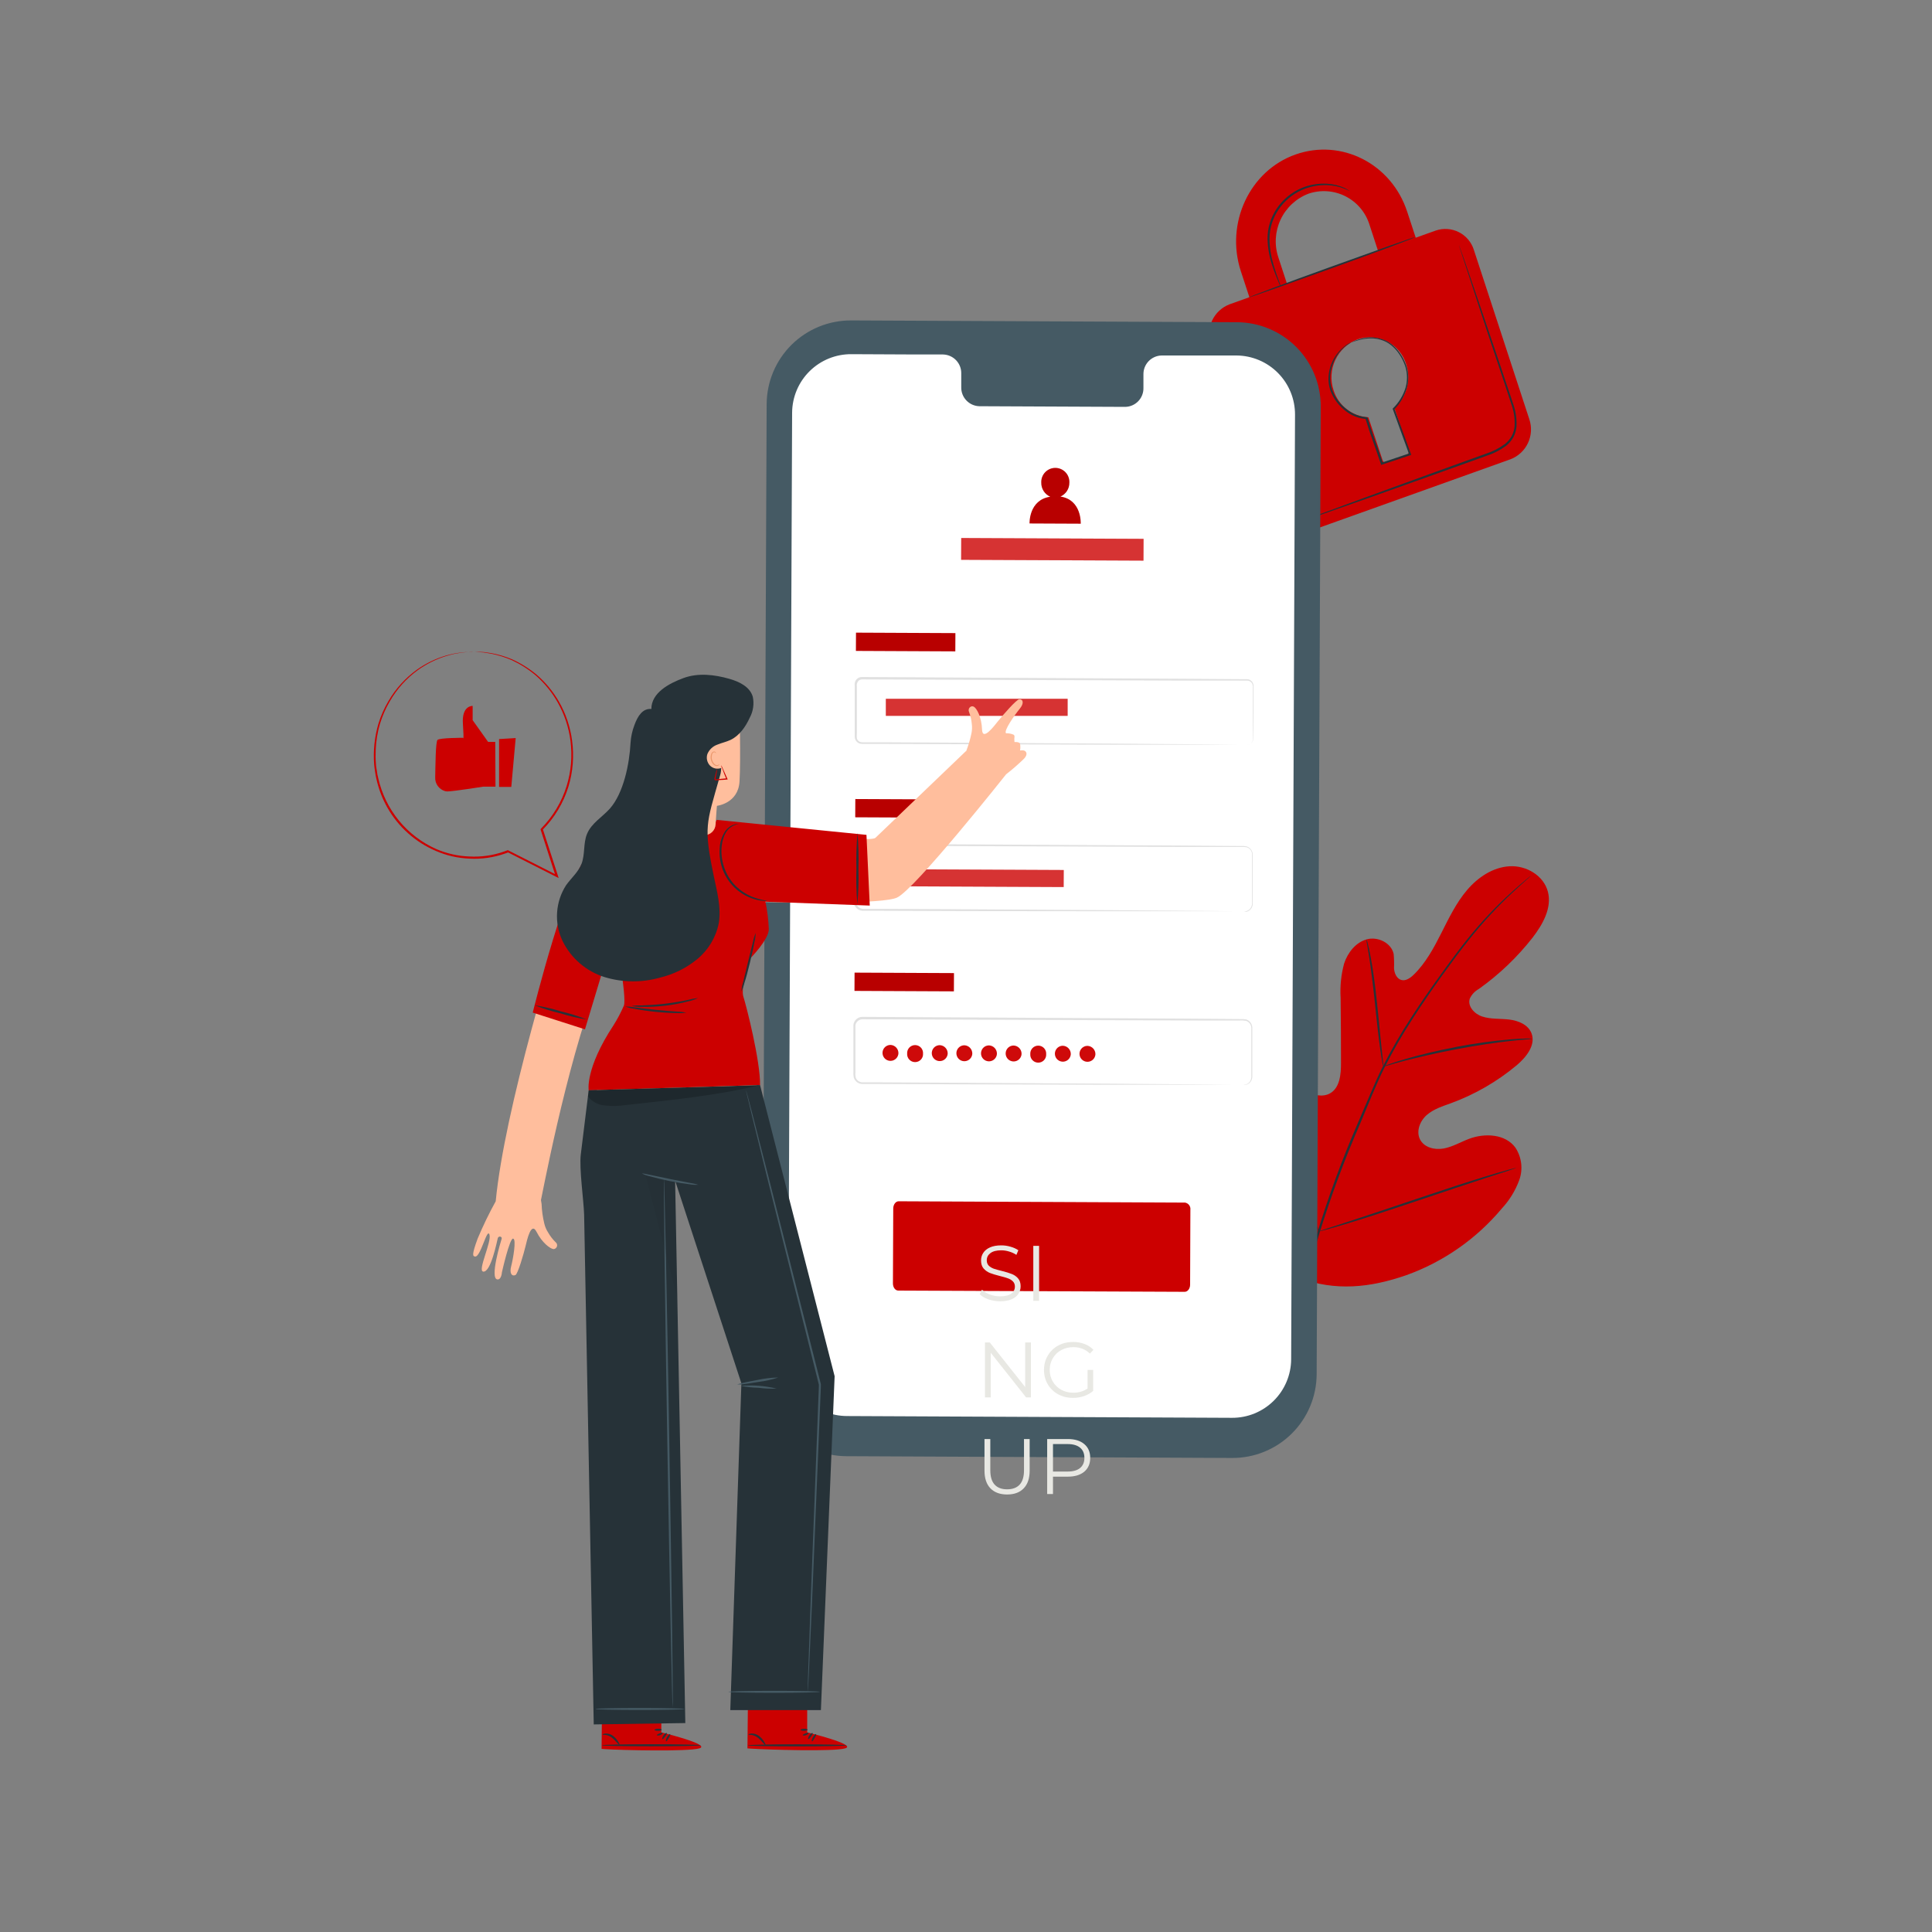 <svg width="200" height="200" viewBox="0 0 200 200" fill="none" xmlns="http://www.w3.org/2000/svg">
<rect x="0" y="0" width="200" height="200" fill="#808080" stroke="none"/>
<path d="M134.472 132.284C128.292 127.968 126.892 119.956 127.136 112.752C127.176 111.552 127.044 110.28 127.616 109.228C128.188 108.176 129.524 107.452 130.6 107.956C131.492 108.376 131.88 109.416 132.38 110.276C133.047 111.421 134.025 112.355 135.2 112.968C135.964 113.368 136.912 113.608 137.668 113.192C138.708 112.62 138.828 111.192 138.82 109.992C138.82 107.76 138.807 105.531 138.78 103.304C138.708 102.108 138.83 100.909 139.14 99.752C139.512 98.616 140.34 97.564 141.472 97.244C142.604 96.924 144.016 97.584 144.272 98.752C144.316 99.247 144.328 99.744 144.308 100.24C144.34 100.74 144.572 101.288 145.04 101.44C145.508 101.592 145.996 101.244 146.356 100.892C147.588 99.692 148.428 98.128 149.208 96.584C149.988 95.04 150.752 93.452 151.872 92.136C152.992 90.82 154.54 89.776 156.272 89.676C158.004 89.576 159.808 90.64 160.24 92.32C160.672 94 159.692 95.716 158.64 97.08C157.052 99.105 155.181 100.89 153.084 102.38C152.674 102.604 152.348 102.953 152.152 103.376C151.892 104.176 152.648 104.976 153.436 105.228C154.328 105.524 155.296 105.432 156.236 105.544C157.176 105.656 158.176 106.064 158.532 106.944C159.02 108.168 157.996 109.448 156.992 110.288C154.976 111.968 152.687 113.29 150.224 114.196C149.344 114.516 148.42 114.8 147.708 115.416C146.996 116.032 146.572 117.108 147 117.952C147.428 118.796 148.528 119.064 149.452 118.892C150.376 118.72 151.196 118.224 152.076 117.892C153.72 117.272 155.84 117.384 156.876 118.804C157.197 119.293 157.4 119.85 157.469 120.431C157.539 121.012 157.473 121.601 157.276 122.152C156.876 123.249 156.259 124.254 155.464 125.108C152.844 128.238 149.44 130.617 145.6 132C141.788 133.32 138.256 133.68 134.468 132.292" fill="#CC0000"/>
<path d="M158.48 90.664C158.48 90.664 158.444 90.704 158.364 90.776L158.008 91.092C157.696 91.372 157.236 91.78 156.656 92.32C155.011 93.847 153.484 95.496 152.088 97.252C151.196 98.36 150.272 99.616 149.288 100.98C148.304 102.344 147.288 103.816 146.28 105.38C145.205 107.029 144.221 108.736 143.332 110.492C142.868 111.408 142.46 112.364 142.04 113.34L140.8 116.32C139.165 120.074 137.742 123.916 136.536 127.828C135.564 131.029 134.895 134.314 134.536 137.64C134.303 139.885 134.266 142.145 134.424 144.396C134.488 145.196 134.548 145.808 134.604 146.224C134.628 146.424 134.644 146.584 134.66 146.7V146.864C134.643 146.812 134.63 146.758 134.624 146.704C134.604 146.588 134.58 146.432 134.548 146.232C134.476 145.832 134.4 145.2 134.328 144.4C134.135 142.145 134.148 139.877 134.368 137.624C134.704 134.284 135.359 130.984 136.324 127.768C137.52 123.845 138.939 119.993 140.576 116.232L141.848 113.264C142.268 112.292 142.68 111.328 143.148 110.408C144.043 108.647 145.035 106.936 146.12 105.284C147.144 103.684 148.176 102.236 149.148 100.884C150.12 99.532 151.06 98.268 151.948 97.164C153.358 95.412 154.906 93.775 156.576 92.268C157.168 91.736 157.64 91.336 157.96 91.068L158.332 90.768C158.377 90.728 158.427 90.694 158.48 90.664Z" fill="#263238"/>
<path d="M143.2 110.4C143.143 110.235 143.105 110.065 143.084 109.892C143.02 109.56 142.948 109.092 142.864 108.484C142.692 107.284 142.516 105.64 142.328 103.82C142.14 102 141.928 100.352 141.752 99.164C141.66 98.572 141.58 98.096 141.524 97.764C141.48 97.594 141.457 97.419 141.456 97.244C141.525 97.404 141.574 97.572 141.604 97.744C141.692 98.072 141.792 98.544 141.904 99.14C142.132 100.34 142.356 101.972 142.544 103.796C142.732 105.62 142.892 107.22 143.016 108.464C143.076 109.024 143.128 109.5 143.168 109.88C143.199 110.051 143.21 110.226 143.2 110.4Z" fill="#263238"/>
<path d="M158.592 107.528C158.397 107.57 158.199 107.595 158 107.6C157.6 107.636 157.032 107.684 156.328 107.764C154.92 107.916 152.984 108.196 150.86 108.596C148.736 108.996 146.828 109.448 145.456 109.796C144.772 109.972 144.22 110.132 143.856 110.24C143.662 110.309 143.46 110.357 143.256 110.384C143.441 110.291 143.633 110.215 143.832 110.156C144.208 110.024 144.752 109.84 145.432 109.644C146.796 109.244 148.704 108.768 150.836 108.36C152.642 108.015 154.464 107.761 156.296 107.6C157.004 107.54 157.576 107.516 157.976 107.508C158.181 107.494 158.388 107.501 158.592 107.528Z" fill="#263238"/>
<path d="M136.52 127.488C136.477 127.43 136.442 127.367 136.416 127.3L136.152 126.744C135.924 126.26 135.616 125.544 135.248 124.668C134.504 122.908 133.556 120.444 132.548 117.708C131.54 114.972 130.612 112.508 129.908 110.728C129.564 109.864 129.28 109.156 129.068 108.628L128.844 108.056C128.813 107.99 128.791 107.92 128.78 107.848C128.822 107.906 128.857 107.969 128.884 108.036L129.148 108.592C129.372 109.076 129.684 109.792 130.052 110.668C130.796 112.428 131.744 114.892 132.752 117.628C133.76 120.364 134.688 122.828 135.392 124.608C135.736 125.472 136.02 126.18 136.228 126.708C136.32 126.936 136.396 127.108 136.456 127.28C136.487 127.346 136.508 127.416 136.52 127.488Z" fill="#263238"/>
<path d="M156.952 120.9C156.888 120.937 156.819 120.965 156.748 120.984L156.156 121.184L153.968 121.892C152.12 122.492 149.568 123.348 146.768 124.292C143.968 125.236 141.404 126.076 139.544 126.636C138.616 126.92 137.86 127.136 137.336 127.28L136.732 127.436C136.662 127.458 136.589 127.473 136.516 127.48C136.58 127.443 136.648 127.415 136.72 127.396L137.312 127.196L139.5 126.488C141.348 125.888 143.9 125.032 146.7 124.088C149.5 123.144 152.06 122.304 153.92 121.744C154.852 121.46 155.604 121.244 156.132 121.1L156.736 120.944C156.806 120.922 156.879 120.907 156.952 120.9Z" fill="#263238"/>
<path d="M148.616 23.872L146.556 24.608L145.672 21.916C144.048 16.952 138.872 14.316 134.116 15.992C129.36 17.668 126.828 23.112 128.452 28.076L129.336 30.768L127.268 31.508C126.479 31.814 125.839 32.412 125.48 33.178C125.121 33.944 125.071 34.818 125.34 35.62L131.072 53.136C131.191 53.533 131.388 53.902 131.653 54.221C131.917 54.54 132.243 54.803 132.611 54.993C132.979 55.184 133.381 55.299 133.795 55.331C134.208 55.363 134.623 55.312 135.016 55.18L156.364 47.544C157.163 47.239 157.812 46.635 158.176 45.861C158.539 45.087 158.588 44.202 158.312 43.392L152.576 25.876C152.454 25.48 152.253 25.113 151.986 24.796C151.719 24.48 151.391 24.22 151.021 24.033C150.652 23.846 150.248 23.735 149.835 23.708C149.422 23.68 149.007 23.736 148.616 23.872ZM132.344 26.672C131.906 25.381 131.985 23.971 132.563 22.737C133.142 21.503 134.176 20.541 135.448 20.052C136.076 19.837 136.741 19.751 137.404 19.799C138.066 19.846 138.712 20.027 139.303 20.33C139.894 20.632 140.418 21.051 140.843 21.561C141.269 22.07 141.587 22.66 141.78 23.296L142.66 25.988L133.224 29.364L132.344 26.672ZM144.344 42.216L145.808 46.688C145.835 46.778 145.826 46.874 145.784 46.958C145.741 47.041 145.668 47.105 145.58 47.136L143.528 47.868C143.446 47.891 143.359 47.881 143.284 47.84C143.21 47.8 143.154 47.733 143.128 47.652L141.652 43.2C140.838 43.156 140.057 42.864 139.414 42.363C138.77 41.863 138.295 41.178 138.052 40.4C137.704 39.372 137.768 38.248 138.229 37.266C138.691 36.283 139.514 35.517 140.528 35.128C141.028 34.957 141.558 34.889 142.086 34.927C142.613 34.965 143.128 35.109 143.598 35.35C144.069 35.591 144.486 35.924 144.825 36.33C145.164 36.736 145.418 37.206 145.572 37.712C145.829 38.502 145.851 39.35 145.633 40.153C145.416 40.955 144.969 41.676 144.348 42.228L144.344 42.216Z" fill="#CC0000"/>
<path d="M146.464 24.56C146.464 24.616 142.644 26.052 137.892 27.76C133.14 29.468 129.264 30.84 129.244 30.8C129.224 30.76 133.064 29.312 137.82 27.6C142.576 25.888 146.444 24.508 146.464 24.56Z" fill="#263238"/>
<path d="M151 25.296C151.018 25.331 151.032 25.367 151.044 25.404C151.076 25.484 151.112 25.588 151.16 25.716C151.264 26.008 151.408 26.412 151.588 26.916L153.124 31.388C153.764 33.284 154.528 35.532 155.376 38.028C155.776 39.28 156.248 40.584 156.688 41.956C156.923 42.663 157.025 43.408 156.988 44.152C156.954 44.539 156.844 44.916 156.664 45.26C156.472 45.603 156.215 45.906 155.908 46.152C155.29 46.603 154.604 46.953 153.876 47.188L151.816 47.928L147.916 49.324L141.312 51.676L136.852 53.244L135.652 53.644L135.332 53.748C135.298 53.763 135.261 53.773 135.224 53.776C135.224 53.776 135.256 53.776 135.324 53.728L135.636 53.604L136.836 53.152L141.272 51.52L147.864 49.12L151.756 47.712L153.816 46.968C154.523 46.742 155.189 46.403 155.788 45.964C156.074 45.736 156.313 45.455 156.492 45.136C156.661 44.818 156.763 44.468 156.792 44.108C156.829 43.391 156.731 42.673 156.504 41.992C156.072 40.632 155.616 39.316 155.204 38.064C154.372 35.564 153.604 33.308 152.996 31.412C152.388 29.516 151.876 27.992 151.524 26.92C151.356 26.396 151.228 25.988 151.124 25.692L151.028 25.372C151.016 25.348 151.006 25.322 151 25.296Z" fill="#263238"/>
<path d="M139.736 19.78C139.736 19.78 139.524 19.676 139.132 19.516C138.573 19.301 137.982 19.182 137.384 19.164C136.497 19.134 135.615 19.3 134.8 19.652C133.809 20.09 132.962 20.798 132.356 21.696C131.746 22.591 131.418 23.649 131.416 24.732C131.424 25.62 131.559 26.502 131.816 27.352C132.024 28.08 132.24 28.66 132.384 29.064C132.469 29.269 132.539 29.48 132.592 29.696C132.478 29.504 132.383 29.302 132.308 29.092C132.144 28.692 131.908 28.124 131.676 27.392C131.391 26.533 131.236 25.637 131.216 24.732C131.205 23.608 131.541 22.507 132.176 21.58C132.803 20.65 133.685 19.919 134.716 19.476C135.556 19.122 136.466 18.966 137.376 19.02C137.987 19.051 138.588 19.194 139.148 19.44C139.298 19.509 139.442 19.589 139.58 19.68C139.637 19.705 139.69 19.739 139.736 19.78Z" fill="#263238"/>
<path d="M139.92 35.432C139.984 35.393 140.051 35.36 140.12 35.332C140.32 35.242 140.528 35.168 140.74 35.112C141.077 35.013 141.425 34.953 141.776 34.936C142.254 34.91 142.731 34.983 143.18 35.148C144.204 35.508 145.144 36.552 145.608 37.948C145.831 38.697 145.831 39.495 145.608 40.244C145.361 41.057 144.919 41.797 144.32 42.4L144.344 42.292C144.876 43.752 145.456 45.336 146.056 46.988L146.092 47.088L145.992 47.124L145.076 47.428L143.076 48.096L142.976 48.128L142.944 48.028C142.396 46.372 141.796 44.828 141.344 43.312L141.432 43.38C140.65 43.315 139.904 43.022 139.288 42.536C138.73 42.106 138.273 41.56 137.948 40.936C137.655 40.382 137.509 39.763 137.524 39.136C137.543 38.496 137.702 37.868 137.992 37.296C138.282 36.725 138.694 36.225 139.2 35.832C139.408 35.663 139.642 35.528 139.892 35.432C139.666 35.566 139.447 35.712 139.236 35.868C138.681 36.338 138.255 36.943 138 37.624C137.781 38.138 137.679 38.694 137.7 39.252C137.722 39.81 137.866 40.356 138.124 40.852C138.444 41.453 138.89 41.977 139.432 42.388C140.02 42.849 140.731 43.128 141.476 43.188H141.544L141.564 43.248C142.004 44.736 142.608 46.292 143.164 47.956L143.032 47.892L145.032 47.224L145.944 46.916L145.88 47.052C145.284 45.4 144.708 43.812 144.18 42.352V42.292L144.228 42.244C144.81 41.666 145.243 40.957 145.492 40.176C145.704 39.459 145.704 38.697 145.492 37.98C145.056 36.636 144.156 35.616 143.18 35.256C142.748 35.089 142.287 35.012 141.824 35.028C141.479 35.036 141.135 35.083 140.8 35.168C140.204 35.316 139.924 35.452 139.92 35.432Z" fill="#263238"/>
<path d="M127.556 150.928L87.6 150.744C85.293 150.731 83.085 149.803 81.461 148.164C79.837 146.524 78.93 144.307 78.94 142L79.364 41.836C79.369 40.693 79.599 39.562 80.041 38.508C80.483 37.453 81.128 36.496 81.94 35.692C82.752 34.887 83.715 34.251 84.773 33.818C85.832 33.386 86.965 33.166 88.108 33.172L128.06 33.356C130.367 33.368 132.576 34.295 134.2 35.933C135.825 37.572 136.733 39.788 136.724 42.096L136.3 142.256C136.295 143.4 136.065 144.531 135.623 145.586C135.181 146.64 134.536 147.598 133.724 148.403C132.912 149.208 131.949 149.846 130.891 150.279C129.833 150.712 128.7 150.933 127.556 150.928Z" fill="#455A64"/>
<path d="M128 36.8H120.256C120.003 36.805 119.754 36.859 119.522 36.96C119.291 37.061 119.081 37.207 118.906 37.389C118.731 37.571 118.593 37.786 118.5 38.021C118.408 38.256 118.363 38.507 118.368 38.76V40.164C118.373 40.416 118.328 40.667 118.235 40.902C118.143 41.138 118.005 41.352 117.83 41.534C117.654 41.715 117.445 41.861 117.213 41.961C116.982 42.062 116.732 42.116 116.48 42.12L101.384 42.052C100.873 42.038 100.389 41.823 100.037 41.452C99.685 41.082 99.495 40.587 99.508 40.076V38.672C99.521 38.162 99.331 37.668 98.98 37.297C98.629 36.927 98.146 36.711 97.636 36.696H94.912L88.132 36.664C86.519 36.654 84.969 37.284 83.819 38.416C82.67 39.547 82.016 41.087 82 42.7L81.6 140.468C81.596 141.268 81.75 142.061 82.053 142.801C82.356 143.542 82.801 144.216 83.364 144.784C83.927 145.352 84.597 145.804 85.335 146.114C86.072 146.423 86.864 146.584 87.664 146.588L127.536 146.772C128.336 146.776 129.13 146.622 129.871 146.319C130.612 146.016 131.286 145.57 131.855 145.006C132.423 144.443 132.875 143.773 133.185 143.035C133.495 142.297 133.656 141.505 133.66 140.704L134.06 42.936C134.069 41.319 133.437 39.764 132.3 38.614C131.164 37.463 129.617 36.811 128 36.8Z" fill="white"/>
<path d="M122.636 133.728L92.988 133.6C92.68 133.6 92.432 133.264 92.436 132.856L92.468 125.1C92.468 124.7 92.72 124.356 93.028 124.356L122.676 124.492C122.847 124.522 122.999 124.616 123.102 124.755C123.205 124.895 123.25 125.068 123.228 125.24L123.2 132.988C123.2 133.4 122.944 133.732 122.636 133.728Z" fill="#CC0000"/>
<path d="M103.532 134.709C103.11 134.709 102.703 134.641 102.313 134.506C101.928 134.37 101.63 134.191 101.418 133.969L101.654 133.506C101.86 133.712 102.134 133.88 102.475 134.01C102.817 134.135 103.169 134.197 103.532 134.197C104.042 134.197 104.424 134.105 104.679 133.92C104.934 133.731 105.061 133.487 105.061 133.189C105.061 132.961 104.991 132.779 104.85 132.644C104.714 132.508 104.546 132.405 104.346 132.335C104.145 132.259 103.866 132.178 103.508 132.091C103.08 131.982 102.738 131.88 102.484 131.782C102.229 131.679 102.009 131.524 101.825 131.318C101.646 131.112 101.557 130.833 101.557 130.481C101.557 130.194 101.632 129.933 101.784 129.7C101.936 129.462 102.169 129.272 102.484 129.131C102.798 128.99 103.188 128.92 103.654 128.92C103.98 128.92 104.297 128.966 104.606 129.058C104.92 129.145 105.191 129.267 105.419 129.424L105.216 129.904C104.977 129.746 104.722 129.63 104.451 129.554C104.18 129.473 103.915 129.432 103.654 129.432C103.156 129.432 102.779 129.53 102.524 129.725C102.275 129.914 102.15 130.161 102.15 130.465C102.15 130.692 102.218 130.877 102.353 131.018C102.494 131.153 102.668 131.259 102.874 131.335C103.085 131.405 103.367 131.484 103.719 131.571C104.137 131.674 104.473 131.777 104.728 131.88C104.988 131.977 105.207 132.129 105.386 132.335C105.565 132.535 105.655 132.809 105.655 133.156C105.655 133.443 105.576 133.706 105.419 133.945C105.267 134.178 105.031 134.365 104.711 134.506C104.392 134.641 103.999 134.709 103.532 134.709ZM106.966 128.968H107.567V134.66H106.966V128.968ZM106.72 138.968V144.66H106.224L102.565 140.042V144.66H101.963V138.968H102.459L106.126 143.587V138.968H106.72ZM112.586 141.814H113.164V143.986C112.898 144.219 112.584 144.397 112.221 144.522C111.857 144.647 111.475 144.709 111.074 144.709C110.505 144.709 109.993 144.585 109.537 144.335C109.082 144.086 108.724 143.742 108.464 143.302C108.204 142.858 108.074 142.362 108.074 141.814C108.074 141.267 108.204 140.774 108.464 140.335C108.724 139.89 109.082 139.543 109.537 139.294C109.993 139.044 110.508 138.92 111.082 138.92C111.516 138.92 111.914 138.99 112.277 139.131C112.641 139.267 112.947 139.47 113.196 139.741L112.822 140.123C112.372 139.679 111.8 139.456 111.107 139.456C110.646 139.456 110.228 139.559 109.854 139.765C109.486 139.966 109.196 140.248 108.984 140.611C108.773 140.969 108.667 141.37 108.667 141.814C108.667 142.259 108.773 142.66 108.984 143.018C109.196 143.376 109.486 143.658 109.854 143.864C110.223 144.07 110.638 144.173 111.098 144.173C111.684 144.173 112.18 144.026 112.586 143.733V141.814ZM104.256 154.709C103.519 154.709 102.944 154.498 102.532 154.075C102.12 153.652 101.914 153.037 101.914 152.229V148.968H102.516V152.205C102.516 152.866 102.665 153.359 102.963 153.685C103.261 154.01 103.692 154.173 104.256 154.173C104.825 154.173 105.259 154.01 105.557 153.685C105.855 153.359 106.004 152.866 106.004 152.205V148.968H106.59V152.229C106.59 153.037 106.384 153.652 105.972 154.075C105.565 154.498 104.993 154.709 104.256 154.709ZM110.533 148.968C111.26 148.968 111.829 149.142 112.241 149.489C112.653 149.836 112.859 150.313 112.859 150.92C112.859 151.527 112.653 152.004 112.241 152.351C111.829 152.693 111.26 152.863 110.533 152.863H109.005V154.66H108.403V148.968H110.533ZM110.517 152.335C111.081 152.335 111.512 152.213 111.81 151.969C112.108 151.72 112.257 151.37 112.257 150.92C112.257 150.459 112.108 150.107 111.81 149.863C111.512 149.614 111.081 149.489 110.517 149.489H109.005V152.335H110.517Z" fill="#E8E8E3"/>
<path d="M98.902 65.54L88.614 65.493L88.605 67.381L98.893 67.428L98.902 65.54Z" fill="#CC0000"/>
<path opacity="0.1" d="M98.902 65.54L88.614 65.493L88.605 67.381L98.893 67.428L98.902 65.54Z" fill="black"/>
<path d="M129.06 77.132C129.141 77.124 129.22 77.105 129.296 77.076C129.407 77.033 129.503 76.959 129.574 76.864C129.645 76.768 129.687 76.654 129.696 76.536C129.696 75.9 129.696 74.972 129.696 73.78C129.696 73.184 129.696 72.516 129.696 71.78C129.696 71.6 129.696 71.412 129.696 71.224C129.722 71.042 129.682 70.856 129.584 70.7C129.529 70.625 129.457 70.564 129.375 70.522C129.292 70.48 129.201 70.457 129.108 70.456H128.484H122.704L89.248 70.332C89.162 70.331 89.078 70.35 89.001 70.388C88.924 70.426 88.858 70.483 88.808 70.552C88.712 70.708 88.675 70.894 88.704 71.076C88.704 71.476 88.704 71.876 88.704 72.276C88.704 73.076 88.704 73.876 88.704 74.676C88.704 75.076 88.704 75.476 88.704 75.876C88.688 76.062 88.688 76.25 88.704 76.436C88.725 76.516 88.764 76.59 88.818 76.652C88.872 76.715 88.94 76.764 89.016 76.796C89.095 76.827 89.179 76.842 89.264 76.84H91.3L100.184 76.888L115.224 76.98L125.364 77.06L128.12 77.092H128.836C129 77.092 129.08 77.092 129.08 77.092H128.836H128.12H125.364H115.224L100.184 77.044L91.3 77.008H89.264C89.152 77.013 89.04 76.993 88.936 76.952C88.831 76.907 88.737 76.839 88.662 76.752C88.587 76.665 88.533 76.563 88.504 76.452C88.481 76.347 88.473 76.239 88.48 76.132V75.836C88.48 75.436 88.48 75.036 88.48 74.636C88.48 73.836 88.48 73.036 88.48 72.236C88.48 71.836 88.48 71.436 88.48 71.036C88.472 70.929 88.472 70.823 88.48 70.716C88.495 70.598 88.541 70.487 88.612 70.392C88.681 70.295 88.772 70.217 88.878 70.163C88.984 70.11 89.101 70.082 89.22 70.084L122.676 70.268L128.456 70.308H129.08C129.19 70.308 129.298 70.335 129.396 70.385C129.493 70.436 129.577 70.51 129.64 70.6C129.753 70.774 129.798 70.983 129.768 71.188C129.768 71.376 129.768 71.564 129.768 71.744C129.768 72.472 129.768 73.14 129.768 73.744C129.768 74.944 129.74 75.864 129.732 76.504C129.722 76.627 129.678 76.745 129.603 76.843C129.529 76.942 129.428 77.017 129.312 77.06C129.236 77.107 129.149 77.132 129.06 77.132Z" fill="#E0E0E0"/>
<path d="M110.52 72.34H91.704V74.104H110.52V72.34Z" fill="#CC0000"/>
<path opacity="0.2" d="M110.52 72.34H91.704V74.104H110.52V72.34Z" fill="white"/>
<path d="M98.832 82.763L88.544 82.717L88.535 84.605L98.823 84.651L98.832 82.763Z" fill="#CC0000"/>
<path opacity="0.1" d="M98.832 82.763L88.544 82.717L88.535 84.605L98.823 84.651L98.832 82.763Z" fill="black"/>
<path d="M128.8 94.356C128.881 94.346 128.961 94.331 129.04 94.312C129.152 94.276 129.255 94.217 129.342 94.139C129.429 94.06 129.498 93.964 129.544 93.856C129.607 93.695 129.632 93.521 129.616 93.348C129.616 93.156 129.616 92.948 129.616 92.716C129.616 92.252 129.616 91.724 129.616 91.116V88.576C129.635 88.392 129.595 88.207 129.5 88.048C129.401 87.885 129.246 87.764 129.064 87.708C128.865 87.672 128.662 87.662 128.46 87.676H122.704L89.364 87.552C89.185 87.552 89.012 87.618 88.877 87.736C88.743 87.855 88.655 88.018 88.632 88.196C88.632 88.576 88.632 88.996 88.632 89.396C88.632 90.196 88.632 90.996 88.632 91.796C88.632 92.196 88.632 92.596 88.632 92.996C88.617 93.183 88.625 93.371 88.656 93.556C88.706 93.718 88.809 93.859 88.948 93.956C89.096 94.05 89.269 94.094 89.444 94.084H90H91.156L100.008 94.128L114.996 94.22L125.1 94.3L127.848 94.332H128.564H128.804H128.564H127.848H125.1H114.996L100 94.316L91.148 94.284H89.408C89.192 94.297 88.977 94.239 88.796 94.12C88.614 93.994 88.481 93.809 88.42 93.596C88.384 93.393 88.374 93.186 88.388 92.98C88.388 92.58 88.388 92.18 88.388 91.78C88.388 90.98 88.388 90.18 88.388 89.38C88.388 88.98 88.388 88.58 88.388 88.18C88.417 87.951 88.529 87.741 88.702 87.589C88.875 87.436 89.098 87.352 89.328 87.352L122.668 87.536L128.424 87.58C128.638 87.567 128.854 87.582 129.064 87.624C129.272 87.692 129.447 87.834 129.556 88.024C129.66 88.2 129.704 88.405 129.684 88.608C129.684 88.796 129.684 88.98 129.684 89.164C129.684 89.888 129.684 90.552 129.684 91.164C129.684 91.776 129.684 92.292 129.684 92.764C129.684 92.992 129.684 93.204 129.684 93.4C129.699 93.579 129.67 93.759 129.6 93.924C129.548 94.034 129.473 94.132 129.38 94.211C129.287 94.29 129.178 94.347 129.06 94.38C128.973 94.387 128.885 94.379 128.8 94.356Z" fill="#E0E0E0"/>
<path d="M98.754 100.735L88.466 100.688L88.457 102.576L98.745 102.623L98.754 100.735Z" fill="#CC0000"/>
<path opacity="0.1" d="M98.754 100.735L88.466 100.688L88.457 102.576L98.745 102.623L98.754 100.735Z" fill="black"/>
<path d="M128.72 112.32C128.801 112.31 128.881 112.296 128.96 112.276C129.071 112.241 129.174 112.182 129.261 112.104C129.347 112.026 129.417 111.931 129.464 111.824C129.527 111.662 129.551 111.489 129.536 111.316C129.536 111.12 129.536 110.916 129.536 110.68C129.536 110.22 129.536 109.688 129.536 109.08V106.54C129.555 106.356 129.514 106.171 129.42 106.012C129.319 105.852 129.164 105.733 128.984 105.676C128.785 105.639 128.582 105.627 128.38 105.64H122.624L89.284 105.516C89.105 105.516 88.931 105.582 88.797 105.7C88.662 105.819 88.575 105.982 88.552 106.16C88.552 106.56 88.552 106.96 88.552 107.36C88.552 108.16 88.552 108.96 88.552 109.76C88.552 110.16 88.552 110.56 88.552 110.96C88.537 111.146 88.545 111.332 88.576 111.516C88.624 111.679 88.727 111.821 88.868 111.916C89.015 112.012 89.189 112.057 89.364 112.044H91.104L99.956 112.092L114.944 112.184L125.048 112.264L127.796 112.296H128.512C128.672 112.296 128.752 112.296 128.752 112.296C128.752 112.296 128.672 112.296 128.512 112.296H127.796H125.048H114.944L99.956 112.252L91.104 112.216H89.364C89.147 112.231 88.932 112.173 88.752 112.052C88.57 111.926 88.437 111.741 88.376 111.528C88.34 111.325 88.329 111.118 88.344 110.912C88.344 110.512 88.344 110.112 88.344 109.712C88.344 108.912 88.344 108.112 88.344 107.312C88.344 106.912 88.344 106.512 88.344 106.092C88.372 105.864 88.483 105.653 88.655 105.501C88.828 105.348 89.05 105.264 89.28 105.264L122.62 105.448L128.376 105.492C128.59 105.479 128.805 105.494 129.016 105.536C129.224 105.604 129.399 105.746 129.508 105.936C129.611 106.112 129.656 106.317 129.636 106.52C129.636 106.708 129.636 106.896 129.636 107.076C129.636 107.8 129.636 108.464 129.636 109.076C129.636 109.688 129.636 110.204 129.636 110.676C129.636 110.904 129.636 111.116 129.636 111.312C129.651 111.491 129.622 111.671 129.552 111.836C129.5 111.946 129.425 112.044 129.332 112.123C129.239 112.202 129.129 112.259 129.012 112.292C128.918 112.324 128.818 112.334 128.72 112.32Z" fill="#E0E0E0"/>
<path d="M110.118 90.063L91.302 89.977L91.294 91.741L110.11 91.827L110.118 90.063Z" fill="#CC0000"/>
<path opacity="0.2" d="M110.118 90.063L91.302 89.977L91.294 91.741L110.11 91.827L110.118 90.063Z" fill="white"/>
<path d="M93.004 109.056C92.992 109.217 92.933 109.371 92.835 109.499C92.736 109.626 92.603 109.722 92.45 109.775C92.297 109.827 92.133 109.834 91.977 109.794C91.82 109.753 91.679 109.668 91.571 109.549C91.463 109.429 91.392 109.28 91.368 109.121C91.343 108.961 91.366 108.798 91.433 108.652C91.501 108.505 91.61 108.381 91.747 108.296C91.884 108.211 92.043 108.168 92.204 108.172C92.427 108.184 92.636 108.284 92.785 108.45C92.935 108.615 93.014 108.833 93.004 109.056Z" fill="#CC0000"/>
<path d="M95.552 109.068C95.56 109.181 95.544 109.294 95.507 109.401C95.469 109.507 95.41 109.605 95.333 109.687C95.255 109.77 95.162 109.836 95.059 109.881C94.955 109.926 94.843 109.949 94.73 109.949C94.617 109.949 94.505 109.926 94.401 109.881C94.298 109.836 94.204 109.77 94.127 109.687C94.05 109.605 93.991 109.507 93.953 109.401C93.915 109.294 93.9 109.181 93.908 109.068C93.9 108.955 93.915 108.842 93.953 108.736C93.991 108.629 94.05 108.531 94.127 108.449C94.204 108.366 94.298 108.3 94.401 108.255C94.505 108.21 94.617 108.187 94.73 108.187C94.843 108.187 94.955 108.21 95.059 108.255C95.162 108.3 95.255 108.366 95.333 108.449C95.41 108.531 95.469 108.629 95.507 108.736C95.544 108.842 95.56 108.955 95.552 109.068Z" fill="#CC0000"/>
<path d="M98.104 109.08C98.092 109.241 98.034 109.395 97.935 109.523C97.837 109.65 97.703 109.746 97.55 109.799C97.398 109.851 97.233 109.858 97.077 109.818C96.921 109.777 96.779 109.692 96.671 109.573C96.563 109.453 96.492 109.304 96.468 109.145C96.443 108.985 96.466 108.822 96.534 108.676C96.601 108.529 96.71 108.405 96.847 108.32C96.984 108.235 97.143 108.192 97.304 108.196C97.526 108.209 97.735 108.309 97.884 108.475C98.034 108.64 98.113 108.857 98.104 109.08Z" fill="#CC0000"/>
<path d="M100.652 109.092C100.64 109.253 100.581 109.407 100.483 109.535C100.384 109.662 100.251 109.758 100.098 109.811C99.945 109.863 99.781 109.87 99.625 109.83C99.468 109.789 99.327 109.704 99.219 109.585C99.111 109.465 99.04 109.316 99.016 109.157C98.991 108.997 99.014 108.834 99.081 108.688C99.149 108.541 99.258 108.417 99.395 108.332C99.532 108.247 99.691 108.204 99.852 108.208C100.074 108.221 100.283 108.321 100.432 108.487C100.582 108.652 100.661 108.869 100.652 109.092Z" fill="#CC0000"/>
<path d="M103.2 109.1C103.189 109.261 103.131 109.416 103.033 109.544C102.935 109.672 102.801 109.769 102.649 109.822C102.496 109.875 102.331 109.882 102.175 109.842C102.018 109.802 101.877 109.718 101.768 109.598C101.66 109.479 101.588 109.33 101.564 109.17C101.539 109.011 101.562 108.847 101.629 108.7C101.696 108.554 101.805 108.43 101.942 108.344C102.079 108.259 102.239 108.216 102.4 108.22C102.622 108.233 102.83 108.333 102.979 108.497C103.128 108.662 103.208 108.878 103.2 109.1Z" fill="#CC0000"/>
<path d="M105.752 109.112C105.741 109.272 105.684 109.426 105.586 109.554C105.489 109.682 105.357 109.779 105.206 109.833C105.054 109.886 104.89 109.895 104.734 109.856C104.578 109.818 104.437 109.735 104.327 109.618C104.218 109.5 104.145 109.353 104.118 109.195C104.091 109.036 104.111 108.874 104.175 108.726C104.239 108.579 104.345 108.454 104.48 108.366C104.614 108.278 104.771 108.232 104.932 108.232C105.157 108.24 105.37 108.338 105.524 108.503C105.678 108.668 105.76 108.887 105.752 109.112Z" fill="#CC0000"/>
<path d="M108.3 109.124C108.308 109.237 108.292 109.35 108.255 109.456C108.217 109.563 108.158 109.661 108.081 109.743C108.004 109.826 107.91 109.892 107.807 109.937C107.703 109.982 107.591 110.005 107.478 110.005C107.365 110.005 107.253 109.982 107.149 109.937C107.046 109.892 106.953 109.826 106.875 109.743C106.798 109.661 106.739 109.563 106.701 109.456C106.664 109.35 106.648 109.237 106.656 109.124C106.648 109.011 106.664 108.898 106.701 108.791C106.739 108.685 106.798 108.587 106.875 108.505C106.953 108.422 107.046 108.356 107.149 108.311C107.253 108.266 107.365 108.243 107.478 108.243C107.591 108.243 107.703 108.266 107.807 108.311C107.91 108.356 108.004 108.422 108.081 108.505C108.158 108.587 108.217 108.685 108.255 108.791C108.292 108.898 108.308 109.011 108.3 109.124Z" fill="#CC0000"/>
<path d="M110.848 109.136C110.837 109.296 110.78 109.45 110.682 109.578C110.585 109.706 110.453 109.803 110.302 109.857C110.15 109.91 109.986 109.919 109.83 109.88C109.674 109.842 109.533 109.759 109.423 109.642C109.314 109.524 109.241 109.377 109.214 109.219C109.187 109.06 109.206 108.898 109.271 108.75C109.335 108.603 109.441 108.478 109.575 108.39C109.71 108.302 109.867 108.256 110.028 108.256C110.253 108.264 110.466 108.362 110.62 108.527C110.774 108.692 110.856 108.911 110.848 109.136Z" fill="#CC0000"/>
<path d="M113.396 109.148C113.385 109.309 113.327 109.463 113.229 109.592C113.131 109.72 112.997 109.817 112.845 109.87C112.692 109.923 112.527 109.93 112.371 109.89C112.214 109.85 112.073 109.765 111.964 109.646C111.856 109.526 111.785 109.378 111.76 109.218C111.735 109.058 111.758 108.895 111.825 108.748C111.892 108.601 112.001 108.478 112.138 108.392C112.275 108.307 112.435 108.264 112.596 108.268C112.818 108.281 113.026 108.381 113.175 108.545C113.324 108.71 113.404 108.926 113.396 109.148Z" fill="#CC0000"/>
<g opacity="0.2">
<path opacity="0.2" d="M93.004 109.056C92.992 109.217 92.933 109.371 92.835 109.499C92.736 109.626 92.603 109.722 92.45 109.775C92.297 109.827 92.133 109.834 91.977 109.794C91.82 109.753 91.679 109.668 91.571 109.549C91.463 109.429 91.392 109.28 91.368 109.121C91.343 108.961 91.366 108.798 91.433 108.652C91.501 108.505 91.61 108.381 91.747 108.296C91.884 108.211 92.043 108.168 92.204 108.172C92.427 108.184 92.636 108.284 92.785 108.45C92.935 108.615 93.014 108.833 93.004 109.056Z" fill="white"/>
<path opacity="0.2" d="M95.552 109.068C95.56 109.181 95.544 109.294 95.507 109.401C95.469 109.507 95.41 109.605 95.333 109.687C95.255 109.77 95.162 109.836 95.059 109.881C94.955 109.926 94.843 109.949 94.73 109.949C94.617 109.949 94.505 109.926 94.401 109.881C94.298 109.836 94.204 109.77 94.127 109.687C94.05 109.605 93.991 109.507 93.953 109.401C93.915 109.294 93.9 109.181 93.908 109.068C93.9 108.955 93.915 108.842 93.953 108.736C93.991 108.629 94.05 108.531 94.127 108.449C94.204 108.366 94.298 108.3 94.401 108.255C94.505 108.21 94.617 108.187 94.73 108.187C94.843 108.187 94.955 108.21 95.059 108.255C95.162 108.3 95.255 108.366 95.333 108.449C95.41 108.531 95.469 108.629 95.507 108.736C95.544 108.842 95.56 108.955 95.552 109.068Z" fill="white"/>
<path opacity="0.2" d="M98.104 109.08C98.092 109.241 98.034 109.395 97.935 109.523C97.837 109.65 97.703 109.746 97.55 109.799C97.398 109.851 97.233 109.858 97.077 109.818C96.921 109.777 96.779 109.692 96.671 109.573C96.563 109.453 96.492 109.304 96.468 109.145C96.443 108.985 96.466 108.822 96.534 108.676C96.601 108.529 96.71 108.405 96.847 108.32C96.984 108.235 97.143 108.192 97.304 108.196C97.526 108.209 97.735 108.309 97.884 108.475C98.034 108.64 98.113 108.857 98.104 109.08Z" fill="white"/>
<path opacity="0.2" d="M100.652 109.092C100.64 109.253 100.581 109.407 100.483 109.535C100.384 109.662 100.251 109.758 100.098 109.811C99.945 109.863 99.781 109.87 99.625 109.83C99.468 109.789 99.327 109.704 99.219 109.585C99.111 109.465 99.04 109.316 99.016 109.157C98.991 108.997 99.014 108.834 99.081 108.688C99.149 108.541 99.258 108.417 99.395 108.332C99.532 108.247 99.691 108.204 99.852 108.208C100.074 108.221 100.283 108.321 100.432 108.487C100.582 108.652 100.661 108.869 100.652 109.092Z" fill="white"/>
<path opacity="0.2" d="M103.2 109.1C103.189 109.261 103.131 109.415 103.033 109.544C102.935 109.672 102.801 109.769 102.649 109.822C102.496 109.875 102.331 109.882 102.175 109.842C102.018 109.802 101.877 109.717 101.768 109.598C101.66 109.478 101.588 109.33 101.564 109.17C101.539 109.01 101.562 108.847 101.629 108.7C101.696 108.553 101.805 108.43 101.942 108.344C102.079 108.259 102.239 108.216 102.4 108.22C102.622 108.233 102.83 108.333 102.979 108.497C103.128 108.662 103.208 108.878 103.2 109.1Z" fill="white"/>
<path opacity="0.2" d="M105.752 109.112C105.741 109.272 105.684 109.426 105.586 109.554C105.489 109.682 105.357 109.779 105.206 109.833C105.054 109.886 104.89 109.895 104.734 109.856C104.578 109.818 104.437 109.735 104.327 109.618C104.218 109.5 104.145 109.353 104.118 109.195C104.091 109.036 104.111 108.874 104.175 108.726C104.239 108.579 104.345 108.454 104.48 108.366C104.614 108.278 104.771 108.232 104.932 108.232C105.157 108.24 105.37 108.338 105.524 108.503C105.678 108.668 105.76 108.887 105.752 109.112Z" fill="white"/>
<path opacity="0.2" d="M108.3 109.124C108.308 109.237 108.292 109.35 108.255 109.456C108.217 109.563 108.158 109.661 108.081 109.743C108.004 109.826 107.91 109.892 107.807 109.937C107.703 109.982 107.591 110.005 107.478 110.005C107.365 110.005 107.253 109.982 107.149 109.937C107.046 109.892 106.953 109.826 106.875 109.743C106.798 109.661 106.739 109.563 106.701 109.456C106.664 109.35 106.648 109.237 106.656 109.124C106.648 109.011 106.664 108.898 106.701 108.791C106.739 108.685 106.798 108.587 106.875 108.505C106.953 108.422 107.046 108.356 107.149 108.311C107.253 108.266 107.365 108.243 107.478 108.243C107.591 108.243 107.703 108.266 107.807 108.311C107.91 108.356 108.004 108.422 108.081 108.505C108.158 108.587 108.217 108.685 108.255 108.791C108.292 108.898 108.308 109.011 108.3 109.124Z" fill="white"/>
<path opacity="0.2" d="M110.848 109.136C110.837 109.296 110.78 109.45 110.682 109.578C110.585 109.706 110.453 109.803 110.302 109.857C110.15 109.91 109.986 109.919 109.83 109.88C109.674 109.842 109.533 109.759 109.423 109.642C109.314 109.524 109.241 109.377 109.214 109.219C109.187 109.06 109.206 108.898 109.271 108.75C109.335 108.603 109.441 108.478 109.575 108.39C109.71 108.302 109.867 108.256 110.028 108.256C110.253 108.264 110.466 108.362 110.62 108.527C110.774 108.692 110.856 108.911 110.848 109.136Z" fill="white"/>
<path opacity="0.2" d="M113.396 109.148C113.385 109.309 113.327 109.463 113.229 109.592C113.131 109.72 112.997 109.817 112.844 109.87C112.692 109.923 112.527 109.93 112.371 109.89C112.214 109.85 112.073 109.765 111.964 109.646C111.855 109.526 111.784 109.378 111.76 109.218C111.735 109.058 111.757 108.895 111.825 108.748C111.892 108.601 112.001 108.478 112.138 108.392C112.275 108.307 112.434 108.264 112.596 108.268C112.818 108.281 113.025 108.381 113.175 108.545C113.324 108.71 113.404 108.926 113.396 109.148Z" fill="white"/>
</g>
<path d="M109.776 51.404C110.054 51.282 110.29 51.08 110.454 50.825C110.618 50.57 110.704 50.272 110.7 49.968C110.71 49.771 110.68 49.573 110.612 49.388C110.544 49.202 110.438 49.033 110.302 48.889C110.166 48.746 110.002 48.632 109.821 48.554C109.639 48.476 109.444 48.436 109.246 48.436C109.048 48.436 108.853 48.476 108.671 48.554C108.49 48.632 108.326 48.746 108.19 48.889C108.054 49.033 107.948 49.202 107.88 49.388C107.812 49.573 107.782 49.771 107.792 49.968C107.786 50.275 107.871 50.576 108.036 50.835C108.201 51.093 108.439 51.297 108.72 51.42C106.48 51.756 106.58 54.188 106.58 54.188L111.876 54.212C111.876 54.212 112 51.736 109.776 51.404Z" fill="#CC0000"/>
<path opacity="0.1" d="M109.776 51.404C110.054 51.282 110.29 51.08 110.454 50.825C110.618 50.57 110.704 50.272 110.7 49.968C110.71 49.771 110.68 49.573 110.612 49.388C110.544 49.202 110.438 49.033 110.302 48.889C110.166 48.746 110.002 48.632 109.821 48.554C109.639 48.476 109.444 48.436 109.246 48.436C109.048 48.436 108.853 48.476 108.671 48.554C108.49 48.632 108.326 48.746 108.19 48.889C108.054 49.033 107.948 49.202 107.88 49.388C107.812 49.573 107.782 49.771 107.792 49.968C107.786 50.275 107.871 50.576 108.036 50.835C108.201 51.093 108.439 51.297 108.72 51.42C106.48 51.756 106.58 54.188 106.58 54.188L111.876 54.212C111.876 54.212 112 51.736 109.776 51.404Z" fill="black"/>
<path d="M118.382 55.781L99.506 55.695L99.496 57.951L118.372 58.036L118.382 55.781Z" fill="#CC0000"/>
<path opacity="0.2" d="M118.382 55.781L99.506 55.695L99.496 57.951L118.372 58.036L118.382 55.781Z" fill="white"/>
<path d="M48.988 67.472H48.8L48.256 67.512C47.962 67.53 47.669 67.569 47.38 67.628C47.193 67.654 47.007 67.69 46.824 67.736L46.204 67.908C45.149 68.232 44.153 68.725 43.256 69.368C42.071 70.228 41.081 71.33 40.352 72.6C39.923 73.332 39.583 74.112 39.336 74.924C39.077 75.806 38.928 76.717 38.892 77.636C38.868 78.119 38.876 78.602 38.916 79.084C38.916 79.328 38.984 79.572 39.016 79.82C39.043 80.07 39.09 80.317 39.156 80.56C39.516 82.165 40.246 83.664 41.287 84.937C42.329 86.21 43.654 87.222 45.156 87.892C46.243 88.361 47.409 88.623 48.592 88.664C49.814 88.731 51.038 88.556 52.192 88.148L52.544 88.016H52.592L52.632 88.04L57.676 90.6L57.528 90.728C56.988 89.056 56.468 87.436 55.964 85.88V85.82L56.008 85.776C57.232 84.544 58.14 83.034 58.656 81.376C59.123 79.86 59.26 78.261 59.056 76.688C58.875 75.29 58.425 73.94 57.732 72.712C57.135 71.657 56.364 70.711 55.452 69.912C54.7 69.28 53.867 68.75 52.976 68.336C52.302 68.045 51.599 67.824 50.88 67.676L50.08 67.544L49.5 67.5L49.148 67.476H49.028C49.068 67.472 49.108 67.472 49.148 67.476H49.504L50.084 67.5L50.884 67.616C51.612 67.753 52.324 67.966 53.008 68.252C53.915 68.661 54.762 69.19 55.528 69.824C56.457 70.619 57.244 71.566 57.856 72.624C58.569 73.865 59.032 75.233 59.22 76.652C59.441 78.25 59.314 79.876 58.848 81.42C58.329 83.113 57.406 84.654 56.16 85.912L56.184 85.808C56.688 87.364 57.212 88.984 57.756 90.652L57.832 90.896L57.604 90.78L52.56 88.224H52.648L52.288 88.356C51.112 88.77 49.865 88.949 48.62 88.884C47.411 88.838 46.221 88.567 45.112 88.084C42.996 87.178 41.235 85.603 40.1 83.6C39.578 82.675 39.196 81.677 38.968 80.64C38.906 80.391 38.859 80.139 38.828 79.884C38.796 79.632 38.744 79.384 38.732 79.136C38.624 77.713 38.774 76.282 39.176 74.912C39.429 74.089 39.779 73.299 40.22 72.56C40.967 71.278 41.977 70.17 43.184 69.308C44.096 68.663 45.108 68.174 46.18 67.86L46.808 67.7C46.993 67.657 47.18 67.624 47.368 67.6C47.66 67.546 47.955 67.514 48.252 67.504L48.8 67.484C48.862 67.476 48.925 67.472 48.988 67.472Z" fill="#CC0000"/>
<path d="M51.268 76.8H50.528L48.928 74.552V73.076C48.928 73.076 47.784 73.004 47.92 74.936C48.056 76.868 47.92 76.376 47.92 76.376C47.92 76.376 45.492 76.376 45.292 76.596C45.092 76.816 45.08 79.16 45.052 80.468C45.037 80.783 45.127 81.095 45.309 81.353C45.491 81.611 45.754 81.8 46.056 81.892C46.141 81.915 46.228 81.928 46.316 81.928C46.924 81.928 50.016 81.436 50.016 81.436H51.292L51.268 76.8Z" fill="#CC0000"/>
<path d="M53.384 76.404L52.928 81.46H51.664V76.508L53.384 76.404Z" fill="#CC0000"/>
<path d="M68.46 179.336V175.916L62.328 175.872L62.276 181.044L62.656 181.072C64.348 181.18 71.264 181.34 72.4 180.988C73.664 180.596 68.46 179.336 68.46 179.336Z" fill="#CC0000"/>
<path d="M72.544 180.668C72.544 180.724 70.248 180.772 67.42 180.772C64.592 180.772 62.296 180.724 62.296 180.668C62.296 180.612 64.592 180.564 67.42 180.564C70.248 180.564 72.544 180.612 72.544 180.668Z" fill="#263238"/>
<path d="M68.568 180.036C68.516 180.008 68.568 179.828 68.692 179.636C68.816 179.444 68.984 179.364 69.024 179.404C69.064 179.444 68.98 179.596 68.86 179.76C68.74 179.924 68.62 180.064 68.568 180.036Z" fill="#263238"/>
<path d="M68.96 180.26C68.904 180.26 68.932 180.036 69.052 179.824C69.172 179.612 69.332 179.484 69.376 179.516C69.42 179.548 69.348 179.728 69.236 179.916C69.124 180.104 69.012 180.28 68.96 180.26Z" fill="#263238"/>
<path d="M64.144 180.652C64.12 180.652 64.028 180.58 63.896 180.428C63.735 180.233 63.555 180.053 63.36 179.892C63.168 179.739 62.939 179.638 62.696 179.6C62.508 179.576 62.388 179.6 62.376 179.576C62.364 179.552 62.48 179.468 62.7 179.452C62.99 179.446 63.273 179.542 63.5 179.724C63.712 179.897 63.891 180.107 64.028 180.344C64.12 180.52 64.168 180.636 64.144 180.652Z" fill="#263238"/>
<path d="M68.588 179.392C68.616 179.44 68.512 179.56 68.336 179.624C68.16 179.688 68.004 179.664 67.996 179.624C67.988 179.584 68.112 179.5 68.264 179.444C68.416 179.388 68.556 179.344 68.588 179.392Z" fill="#263238"/>
<path d="M68.492 179.06C68.492 179.12 68.332 179.168 68.124 179.172C67.916 179.176 67.752 179.128 67.756 179.072C67.76 179.016 67.924 178.964 68.124 178.96C68.324 178.956 68.484 179.004 68.492 179.06Z" fill="#263238"/>
<path d="M83.56 179.336V175.916L77.428 175.872L77.376 180.992L77.756 181.02C79.448 181.128 86.368 181.34 87.5 180.988C88.764 180.596 83.56 179.336 83.56 179.336Z" fill="#CC0000"/>
<path d="M87.644 180.676C87.644 180.732 85.352 180.78 82.52 180.78C79.688 180.78 77.4 180.732 77.4 180.676C77.4 180.62 79.692 180.572 82.52 180.572C85.348 180.572 87.644 180.62 87.644 180.676Z" fill="#263238"/>
<path d="M83.668 180.036C83.62 180.008 83.668 179.828 83.792 179.636C83.916 179.444 84.084 179.364 84.124 179.404C84.164 179.444 84.08 179.596 83.96 179.76C83.84 179.924 83.72 180.064 83.668 180.036Z" fill="#263238"/>
<path d="M84.06 180.26C84.008 180.26 84.032 180.036 84.156 179.824C84.28 179.612 84.436 179.484 84.48 179.516C84.524 179.548 84.448 179.728 84.336 179.916C84.224 180.104 84.116 180.28 84.06 180.26Z" fill="#263238"/>
<path d="M79.244 180.652C79.22 180.652 79.132 180.58 78.996 180.428C78.835 180.233 78.655 180.053 78.46 179.892C78.268 179.739 78.039 179.638 77.796 179.6C77.612 179.576 77.488 179.6 77.476 179.576C77.464 179.552 77.58 179.468 77.8 179.452C78.09 179.446 78.374 179.542 78.6 179.724C78.813 179.896 78.992 180.106 79.128 180.344C79.22 180.52 79.268 180.636 79.244 180.652Z" fill="#263238"/>
<path d="M83.688 179.392C83.716 179.44 83.612 179.56 83.436 179.624C83.26 179.688 83.104 179.664 83.096 179.624C83.088 179.584 83.212 179.5 83.364 179.444C83.516 179.388 83.656 179.344 83.688 179.392Z" fill="#263238"/>
<path d="M83.6 179.06C83.6 179.12 83.44 179.168 83.232 179.172C83.024 179.176 82.864 179.128 82.868 179.072C82.872 179.016 83.032 178.964 83.232 178.96C83.432 178.956 83.6 179.004 83.6 179.06Z" fill="#263238"/>
<path d="M106.152 77.776C105.992 77.612 105.596 77.692 105.596 77.692C105.636 77.462 105.636 77.226 105.596 76.996C105.524 76.772 105.02 76.816 105.02 76.816C104.997 76.627 104.997 76.437 105.02 76.248C105.024 76.206 105.015 76.164 104.994 76.128C104.973 76.091 104.942 76.062 104.904 76.044C104.665 75.947 104.409 75.9 104.152 75.908C103.844 75.688 105.092 73.94 105.556 73.38C106.02 72.82 105.936 72.384 105.524 72.384C105.24 72.384 103.784 74.064 103.336 74.628C102.888 75.192 101.7 76.76 101.66 75.508C101.62 74.256 101.116 73.312 100.8 73.152C100.484 72.992 100.148 73.368 100.32 73.716C100.471 74.111 100.565 74.526 100.6 74.948C100.643 75.284 100.628 75.625 100.556 75.956C100.423 76.572 100.243 77.176 100.016 77.764H99.984C99.984 77.764 91.256 86.136 90.624 86.732C90.06 87.268 78.716 86.096 76.44 85.856C75.666 85.743 74.885 85.689 74.104 85.696C73.116 85.74 72.94 85.88 71.956 85.892C69.471 85.92 66.992 86.138 64.54 86.544C63.43 86.733 62.393 87.223 61.542 87.961C60.691 88.698 60.06 89.656 59.716 90.728C57.424 97.888 52.232 114.836 51.316 124.356C50.624 125.611 49.999 126.902 49.444 128.224C48.8 129.976 48.956 130.036 49.172 130.076C49.756 130.184 50.42 127.04 50.668 127.8C50.916 128.56 49.408 131.548 50.02 131.636C50.82 131.748 51.456 128.436 51.532 128.172C51.608 127.908 52.004 127.992 51.932 128.24C51.816 128.592 50.692 132.324 51.476 132.444C51.908 132.508 51.956 131.72 51.956 131.72C51.956 131.72 52.756 128.148 53.12 128.22C53.484 128.292 53.096 130.4 52.912 131.104C52.728 131.808 52.984 132.164 53.36 131.992C53.616 131.872 54.228 129.732 54.396 129.036C54.564 128.34 54.984 126.412 55.548 127.528C56.112 128.644 56.968 129.292 57.32 129.308C57.399 129.299 57.474 129.266 57.535 129.214C57.595 129.162 57.639 129.093 57.66 129.016C57.681 128.939 57.678 128.858 57.653 128.782C57.627 128.707 57.58 128.64 57.516 128.592C57.213 128.296 56.953 127.96 56.744 127.592C56.557 127.306 56.422 126.989 56.344 126.656C56.183 125.993 56.089 125.314 56.064 124.632L56 124.232C56.896 119.796 59.476 106.776 63.2 98.46L64.728 101.604L65.392 103.932L61.32 113.984L78.688 113.756L76.096 103.78L79.244 93.38C82.648 93.456 91.388 93.584 92.844 92.924C94.676 92.124 104.152 80.156 104.152 80.156C104.77 79.676 105.361 79.163 105.924 78.62C105.924 78.62 106.5 78.136 106.152 77.776Z" fill="#FFBE9D"/>
<path d="M60.556 106.556C61.06 104.836 63.648 96.332 63.648 96.332C63.648 96.332 64.92 103.264 64.584 104.1C64.275 104.816 63.91 105.506 63.492 106.164C60.556 110.632 60.94 112.868 60.94 112.868L78.68 112.328C78.72 109.848 77.252 104.08 76.948 103.16C76.644 102.24 77.656 99.228 77.656 99.228C77.656 99.228 79.656 97.192 79.584 96.144C79.546 95.203 79.43 94.266 79.236 93.344L90.036 93.744L89.696 86.424L74.184 84.872C73.644 86.396 68.76 85.648 68.76 85.648C63.488 85.824 63.16 86.792 60.968 88.496C58.776 90.2 55.148 104.824 55.148 104.824L60.556 106.556Z" fill="#CC0000"/>
<path d="M71.044 104.824C70.737 104.879 70.423 104.895 70.112 104.872C69.532 104.872 68.736 104.832 67.86 104.744C66.984 104.656 66.192 104.532 65.628 104.42C65.317 104.38 65.012 104.302 64.72 104.188C65.033 104.188 65.345 104.218 65.652 104.276C66.22 104.348 67.008 104.448 67.88 104.536C68.752 104.624 69.544 104.684 70.116 104.724C70.428 104.728 70.739 104.761 71.044 104.824Z" fill="#263238"/>
<path d="M72.26 103.316C71.952 103.467 71.627 103.578 71.292 103.648C69.696 104.067 68.049 104.263 66.4 104.228C66.058 104.239 65.717 104.207 65.384 104.132C65.721 104.089 66.06 104.072 66.4 104.08C67.028 104.06 67.892 104.016 68.844 103.904C69.796 103.792 70.644 103.632 71.244 103.504C71.577 103.415 71.917 103.352 72.26 103.316Z" fill="#263238"/>
<path d="M78.228 96.588C78.22 96.893 78.178 97.196 78.104 97.492C78 98.048 77.84 98.808 77.636 99.64C77.432 100.472 77.236 101.24 77.06 101.76C76.989 102.058 76.884 102.346 76.748 102.62C76.77 102.316 76.826 102.015 76.916 101.724C77.068 101.1 77.24 100.38 77.432 99.592C77.624 98.804 77.808 98.084 77.96 97.46C78.014 97.16 78.104 96.867 78.228 96.588Z" fill="#263238"/>
<path d="M60.744 105.536C59.818 105.393 58.905 105.181 58.012 104.9C57.099 104.687 56.203 104.406 55.332 104.06C56.257 104.205 57.17 104.418 58.064 104.696C58.977 104.909 59.873 105.19 60.744 105.536Z" fill="#263238"/>
<path d="M79.428 93.256C79.277 93.282 79.123 93.282 78.972 93.256C78.554 93.213 78.144 93.115 77.752 92.964C77.097 92.718 76.502 92.338 76.003 91.848C75.504 91.359 75.114 90.77 74.856 90.12C74.571 89.405 74.449 88.636 74.5 87.868C74.518 87.235 74.707 86.618 75.048 86.084C75.288 85.724 75.646 85.46 76.06 85.336C76.171 85.305 76.285 85.291 76.4 85.292C76.48 85.292 76.52 85.292 76.52 85.292C76.52 85.292 76.352 85.292 76.084 85.4C75.704 85.54 75.382 85.804 75.168 86.148C74.624 87.004 74.472 88.568 75.052 90.028C75.322 90.716 75.744 91.335 76.288 91.836C76.733 92.246 77.246 92.576 77.804 92.812C78.327 93.019 78.872 93.168 79.428 93.256Z" fill="#263238"/>
<path d="M88.752 93.6C88.652 92.373 88.62 91.142 88.656 89.912C88.625 88.683 88.662 87.453 88.768 86.228C88.868 87.453 88.9 88.683 88.864 89.912C88.898 91.142 88.86 92.374 88.752 93.6Z" fill="#263238"/>
<path d="M74.08 85.32C74.124 84.428 74.216 83.42 74.216 83.42C74.216 83.42 76.424 83.176 76.556 80.896C76.688 78.616 76.556 73.356 76.556 73.356L72.556 71.308L68.116 74.8L68.8 86.2L72.872 86.46C73.183 86.469 73.485 86.353 73.712 86.14C73.938 85.926 74.071 85.631 74.08 85.32Z" fill="#FFBE9D"/>
<path d="M74.476 79.092C74.476 79.092 74.476 79.136 74.44 79.188C74.41 79.226 74.372 79.256 74.328 79.275C74.284 79.295 74.236 79.303 74.188 79.3C73.932 79.3 73.684 79.004 73.596 78.66C73.554 78.493 73.554 78.319 73.596 78.152C73.604 78.079 73.63 78.01 73.672 77.95C73.714 77.889 73.77 77.841 73.836 77.808C73.89 77.786 73.95 77.786 74.004 77.808C74.044 77.828 74.076 77.86 74.096 77.9C74.124 77.968 74.096 78.012 74.096 78.008C74.096 78.004 74.096 77.968 74.056 77.928C74.035 77.899 74.004 77.879 73.969 77.872C73.935 77.865 73.899 77.87 73.868 77.888C73.819 77.918 73.778 77.959 73.749 78.009C73.721 78.059 73.705 78.115 73.704 78.172C73.67 78.321 73.67 78.475 73.704 78.624C73.784 78.936 74 79.188 74.192 79.212C74.229 79.217 74.268 79.214 74.304 79.204C74.341 79.194 74.374 79.176 74.404 79.152C74.452 79.12 74.468 79.088 74.476 79.092Z" fill="#EB996E"/>
<path d="M77.928 72.124C77.62 71.076 76.504 70.556 75.488 70.268C73.94 69.828 72.268 69.636 70.756 70.192C69.244 70.748 67.428 71.724 67.428 73.392C66.536 73.32 66.024 74.1 65.672 75.068C65.447 75.658 65.312 76.278 65.272 76.908C65.16 79.092 64.548 82.108 63.132 83.708C62.332 84.6 61.224 85.216 60.768 86.328C60.368 87.292 60.576 88.436 60.204 89.412C59.872 90.272 59.14 90.884 58.604 91.632C58.058 92.481 57.736 93.454 57.67 94.461C57.603 95.468 57.794 96.475 58.224 97.388C58.657 98.278 59.266 99.07 60.015 99.716C60.764 100.363 61.637 100.85 62.58 101.148C64.448 101.716 66.441 101.736 68.32 101.204C69.73 100.867 71.046 100.215 72.168 99.296C73.316 98.359 74.105 97.053 74.4 95.6C74.684 93.968 74.228 92.308 73.888 90.684C72.824 85.552 73.128 85.284 74.472 80.52C74.504 80.436 74.52 80.348 74.544 80.264C74.568 80.18 74.58 80.14 74.596 80.076C74.634 79.888 74.654 79.696 74.656 79.504C74.46 79.577 74.246 79.593 74.042 79.549C73.837 79.505 73.649 79.403 73.5 79.256C73.35 79.099 73.246 78.905 73.198 78.694C73.15 78.482 73.161 78.262 73.228 78.056C73.322 77.831 73.463 77.628 73.641 77.46C73.818 77.293 74.029 77.165 74.26 77.084C74.704 76.9 75.18 76.804 75.616 76.6C76.54 76.16 77.18 75.248 77.616 74.292C77.974 73.629 78.085 72.861 77.928 72.124Z" fill="#263238"/>
<path d="M74.636 79.2C74.72 79.325 74.79 79.459 74.844 79.6C74.964 79.852 75.124 80.208 75.3 80.62L75.332 80.696H75.248L74.848 80.732C74.572 80.732 74.34 80.784 74.068 80.78C74.044 80.775 74.022 80.763 74.004 80.747C73.986 80.731 73.972 80.711 73.964 80.688C73.952 80.652 73.952 80.612 73.964 80.576C73.973 80.522 73.985 80.469 74 80.416L74.072 80.132C74.108 79.943 74.164 79.757 74.24 79.58C74.232 79.773 74.204 79.965 74.156 80.152L74.1 80.436C74.08 80.532 74.044 80.68 74.1 80.668C74.3 80.668 74.584 80.624 74.848 80.608L75.248 80.572L75.196 80.66C75.024 80.26 74.88 79.884 74.796 79.624C74.722 79.491 74.668 79.348 74.636 79.2Z" fill="#CC0000"/>
<path d="M60.94 112.868L78.68 112.328L86.4 142.464L84.98 177.032H75.6L76.748 143.2L69.888 122.22L70.944 178.372L61.464 178.512L60.468 125.732C60.424 124.264 59.944 120.956 60.124 119.5L60.94 112.868Z" fill="#263238"/>
<path d="M72.248 122.648C71.957 122.666 71.666 122.649 71.38 122.596C70.844 122.532 70.112 122.42 69.308 122.26C68.504 122.1 67.784 121.916 67.264 121.768C66.986 121.707 66.717 121.61 66.464 121.48C66.464 121.42 67.768 121.732 69.368 122.056C70.968 122.38 72.256 122.588 72.248 122.648Z" fill="#455A64"/>
<path d="M84.884 175.136C84.884 175.192 82.76 175.24 80.14 175.24C77.52 175.24 75.392 175.192 75.392 175.136C75.392 175.08 77.516 175.032 80.14 175.032C82.764 175.032 84.884 175.076 84.884 175.136Z" fill="#455A64"/>
<path d="M70.86 176.912C70.86 176.972 68.796 177.016 66.252 177.016C63.708 177.016 61.648 176.972 61.648 176.912C61.648 176.852 63.712 176.808 66.252 176.808C68.792 176.808 70.86 176.856 70.86 176.912Z" fill="#455A64"/>
<path d="M69.636 176.768C69.58 176.768 69.332 164.5 69.08 149.368C68.828 134.236 68.68 121.96 68.732 121.96C68.784 121.96 69.04 134.224 69.288 149.364C69.536 164.504 69.696 176.768 69.636 176.768Z" fill="#455A64"/>
<path d="M83.624 175.136C83.619 175.081 83.619 175.027 83.624 174.972V174.492C83.624 174.06 83.656 173.44 83.68 172.652C83.736 171.052 83.816 168.728 83.916 165.88C84.132 160.152 84.436 152.256 84.768 143.54C84.768 143.456 84.768 143.376 84.768 143.304V143.332C82.668 134.932 80.768 127.308 79.388 121.792L77.788 115.268C77.604 114.504 77.464 113.908 77.364 113.492C77.316 113.296 77.284 113.144 77.256 113.028C77.24 112.976 77.231 112.922 77.228 112.868C77.249 112.918 77.265 112.971 77.276 113.024C77.308 113.136 77.348 113.288 77.404 113.48C77.512 113.88 77.668 114.488 77.868 115.248C78.268 116.792 78.832 119.016 79.536 121.756C80.928 127.268 82.848 134.872 84.976 143.284V143.312C84.976 143.384 84.976 143.468 84.976 143.548C84.62 152.264 84.296 160.156 84.06 165.884C83.936 168.736 83.832 171.044 83.76 172.652C83.72 173.452 83.688 174.06 83.668 174.492C83.668 174.696 83.644 174.856 83.64 174.972C83.64 175.027 83.635 175.082 83.624 175.136Z" fill="#455A64"/>
<path d="M80.564 142.6C79.89 142.822 79.196 142.976 78.492 143.06C77.628 143.208 76.892 143.312 76.56 143.328V143.248C76.668 143.28 76.724 143.3 76.724 143.316C76.724 143.332 76.656 143.316 76.544 143.316H76.304L76.544 143.244C76.856 143.152 77.592 143 78.456 142.844C79.149 142.694 79.855 142.612 80.564 142.6Z" fill="#455A64"/>
<path d="M80.4 143.748C79.776 143.777 79.151 143.749 78.532 143.664C77.907 143.651 77.285 143.583 76.672 143.46C77.922 143.358 79.18 143.455 80.4 143.748Z" fill="#455A64"/>
<path opacity="0.2" d="M60.864 113.504C61.074 113.774 61.339 113.996 61.64 114.157C61.942 114.317 62.275 114.413 62.616 114.436C63.33 114.521 64.053 114.507 64.764 114.396C69.344 113.888 74.196 113.42 78.68 112.328C72.876 112.652 66.744 112.544 60.94 112.868L60.88 113.364" fill="black"/>
<g opacity="0.2">
<path opacity="0.2" d="M66.844 121.684L70.116 134.38L69.888 122.22L66.844 121.684Z" fill="black"/>
</g>
</svg>
